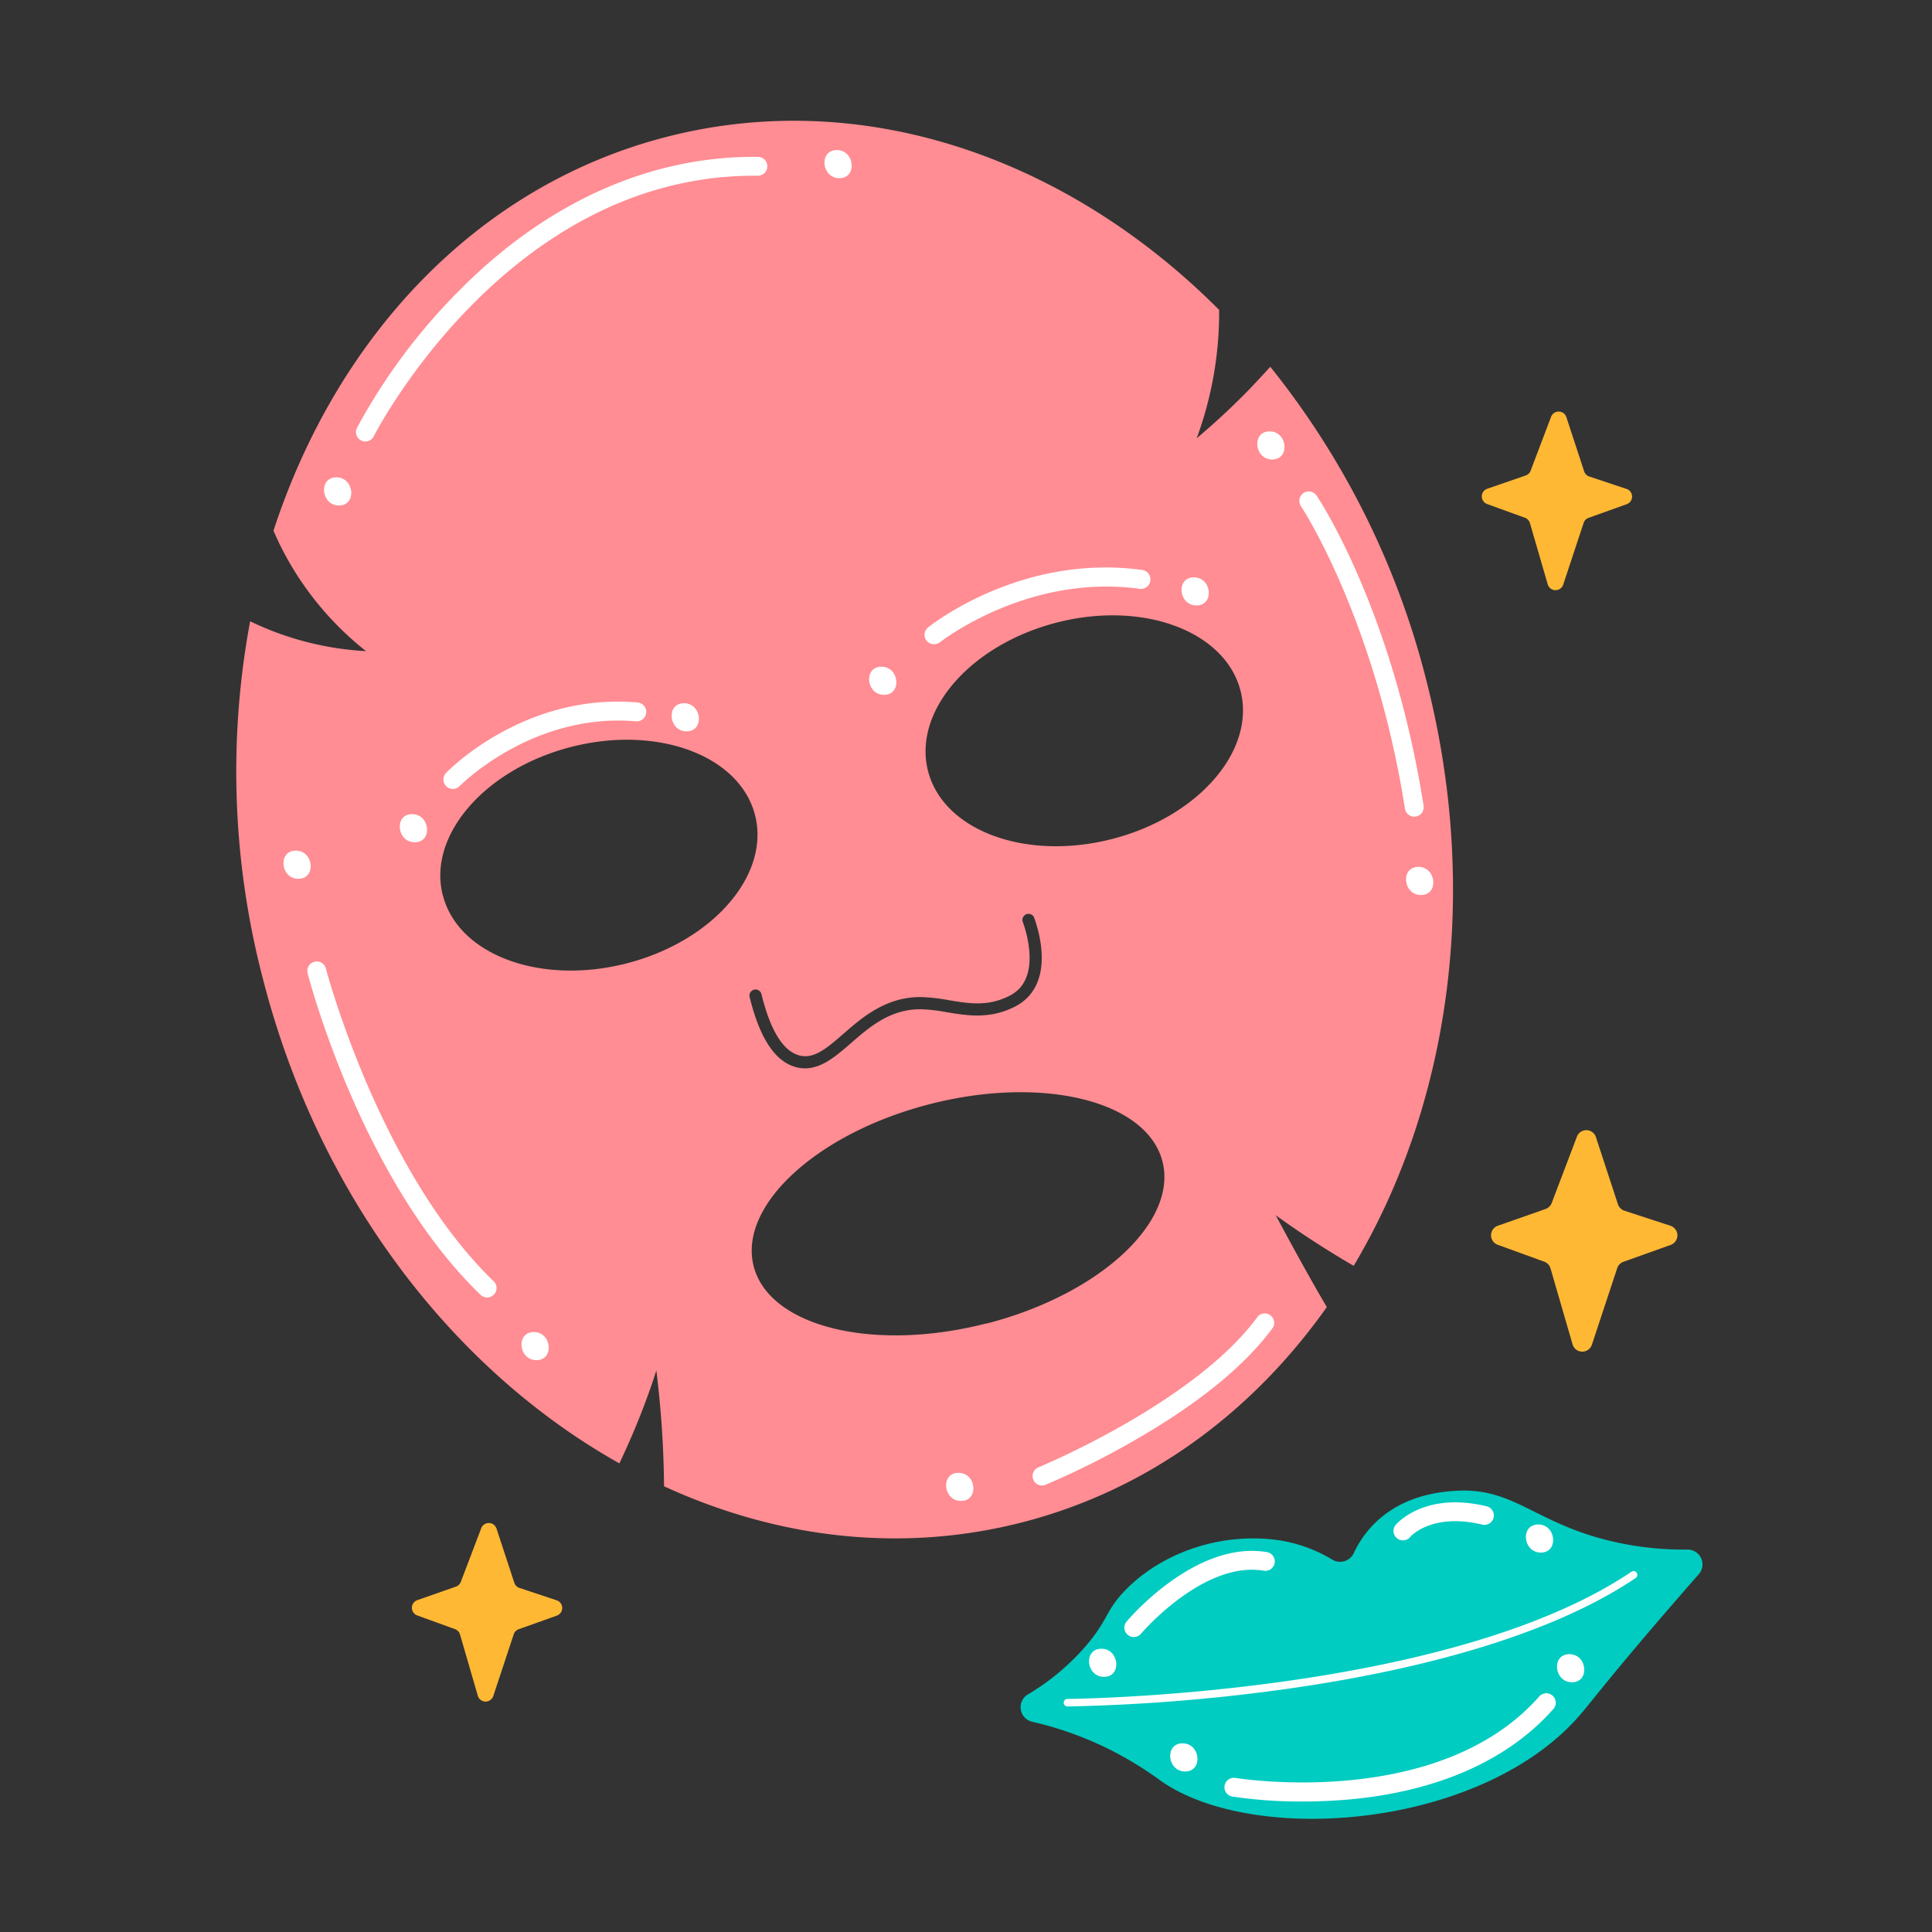 <svg height="512" viewBox="0 0 512 512" width="512" xmlns="http://www.w3.org/2000/svg"><rect x="0" y="0" width="512" height="512" fill="#333333" stroke="none"/><g id="Face_and_Lip_Mask" data-name="Face and Lip Mask"><path d="m405.65 124.69 5.4-14.22a2.15 2.15 0 0 1 4.06.09l4.71 14.36a2.15 2.15 0 0 0 1.37 1.37l9.84 3.27a2.14 2.14 0 0 1 .05 4.06l-10.08 3.61a2.13 2.13 0 0 0 -1.32 1.35l-5.41 16.34a2.15 2.15 0 0 1 -4.11-.07l-4.71-16.22a2.17 2.17 0 0 0 -1.33-1.42l-10-3.63a2.15 2.15 0 0 1 0-4.05l10.23-3.53a2.12 2.12 0 0 0 1.3-1.31z" fill="#ffb833"/><path d="m122.12 419.21 5.41-14.21a2.15 2.15 0 0 1 4.05.09l4.72 14.36a2.13 2.13 0 0 0 1.36 1.37l9.85 3.27a2.15 2.15 0 0 1 .05 4.07l-10.1 3.6a2.16 2.16 0 0 0 -1.32 1.35l-5.41 16.34a2.15 2.15 0 0 1 -4.11-.07l-4.71-16.22a2.14 2.14 0 0 0 -1.33-1.42l-10-3.63a2.15 2.15 0 0 1 0-4.05l10.18-3.57a2.12 2.12 0 0 0 1.36-1.28z" fill="#ffb833"/><path d="m411.2 318.86 6.72-17.68a2.67 2.67 0 0 1 5 .12l5.85 17.84a2.7 2.7 0 0 0 1.7 1.71l12.24 4a2.68 2.68 0 0 1 .05 5.06l-12.54 4.48a2.71 2.71 0 0 0 -1.64 1.68l-6.72 20.31a2.68 2.68 0 0 1 -5.11-.1l-5.85-20.15a2.69 2.69 0 0 0 -1.66-1.77l-12.38-4.5a2.68 2.68 0 0 1 0-5l12.66-4.44a2.69 2.69 0 0 0 1.68-1.56z" fill="#ffb833"/><path d="m338.09 322.05c5.11 3.7 10.75 7.47 16.93 11.2 1.25.76 2.49 1.49 3.72 2.21 25.26-42.36 33.76-98.46 19.26-155.13a217.72 217.72 0 0 0 -41.36-83.13q-2.72 3-5.75 6.17c-4.73 4.85-9.37 9.09-13.75 12.77a96.83 96.83 0 0 0 5.09-20.54 95.15 95.15 0 0 0 .85-13.48c-40.01-40.12-94.08-59.26-146.3-45.88-50.23 12.87-87.5 52.91-104.3 104.4a81.15 81.15 0 0 0 5.27 10.21 82.55 82.55 0 0 0 19.25 21.71 80.56 80.56 0 0 1 -30.71-7.91 217.34 217.34 0 0 0 3.37 94.7c14.85 57.95 50.64 103.84 94.48 128.46 1.29-2.72 2.56-5.53 3.8-8.46 2.37-5.63 4.36-11 6-16.17.59 4.77 1.08 9.77 1.44 15 .37 5.46.55 10.69.6 15.7 29.85 13.73 62.71 17.81 94.86 9.57 33.38-8.56 61-29.12 80.78-57.06q-2.21-3.76-4.39-7.63-4.76-8.47-9.14-16.71zm-94-57.82a48.35 48.35 0 0 1 7.35.83c5.18.87 10.06 1.68 15.49-.88a10.23 10.23 0 0 0 3.27-2.26c5-5.46 1.54-15.77.79-17.78a1.62 1.62 0 0 1 3-1.13c1.21 3.26 4.7 14.43-1.45 21.09a13.2 13.2 0 0 1 -4.27 3c-6.34 3-12.21 2-17.39 1.15a44 44 0 0 0 -6.84-.79c-8.11-.07-13.65 4.73-18.54 9-3.21 2.78-6.3 5.46-9.74 6.34a9.25 9.25 0 0 1 -4.84 0c-5.55-1.52-9.56-7.6-12.26-18.58a1.63 1.63 0 0 1 1.18-1.95 1.61 1.61 0 0 1 1.95 1.18c2.36 9.61 5.72 15.07 10 16.24 3.89 1.06 7.3-1.89 11.62-5.63 5.1-4.46 11.4-9.91 20.71-9.83zm-126.75-27c-4.06-15.83 11.18-33.42 34-39.28s44.69 2.22 48.75 18.06-11.19 33.43-34 39.29-44.66-2.19-48.72-18.03zm144 113.51c-29.91 7.66-57.5.86-61.61-15.19s16.8-35.28 46.71-42.95 57.5-.87 61.62 15.19-16.76 35.32-46.68 42.99zm-15.4-146.42c-4.06-15.84 11.19-33.42 34.06-39.32s44.69 2.22 48.75 18.06-11.19 33.43-34.06 39.29-44.69-2.19-48.75-18.03z" fill="#ff8d93"/><g fill="#fff"><path d="m96.83 117a2.4 2.4 0 0 1 -1.12-.27 2.49 2.49 0 0 1 -1.11-3.35 157.4 157.4 0 0 1 26.82-36.1c23.32-23.65 50.79-36 79.43-35.71a2.5 2.5 0 0 1 0 5h-1c-65.43 0-100.45 68.37-100.8 69.06a2.49 2.49 0 0 1 -2.22 1.37z"/><path d="m129.09 343.85a2.51 2.51 0 0 1 -1.73-.7c-31.36-30.25-45.27-83.05-45.85-85.28a2.5 2.5 0 0 1 4.84-1.25c.14.53 14.18 53.67 44.48 82.93a2.5 2.5 0 0 1 -1.74 4.3z"/><path d="m374.79 216.43a2.5 2.5 0 0 1 -2.46-2.12c-7.94-50.4-27.37-79.89-27.57-80.18a2.5 2.5 0 1 1 4.16-2.78c.82 1.22 20.23 30.61 28.35 82.19a2.5 2.5 0 0 1 -2.08 2.85 1.87 1.87 0 0 1 -.4.04z"/><path d="m276.13 393.67a2.5 2.5 0 0 1 -.94-4.81c.41-.17 41.58-17.22 58.16-40a2.5 2.5 0 0 1 4 2.94c-7.34 10.1-19.74 20.19-36.85 30a216.68 216.68 0 0 1 -23.46 11.7 2.44 2.44 0 0 1 -.91.17z"/><path d="m375.89 229.73c-4.82 0-4.1 7.46.69 7.46s4.1-7.46-.69-7.46z"/><path d="m336.46 114.32c-4.81 0-4.1 7.45.69 7.45s4.1-7.45-.69-7.45z"/><path d="m221.76 39.76c-4.81 0-4.1 7.46.69 7.46s4.1-7.46-.69-7.46z"/><path d="m89.14 126.5c-4.81 0-4.1 7.46.69 7.46s4.1-7.46-.69-7.46z"/><path d="m78.39 225.43c-4.82 0-4.1 7.46.69 7.46s4.1-7.46-.69-7.46z"/><path d="m141.47 353c-4.81 0-4.1 7.46.69 7.46s4.1-7.46-.69-7.46z"/><path d="m254 390.31c-4.81 0-4.1 7.45.69 7.45s4.12-7.45-.69-7.45z"/><path d="m247.56 170.72a2.52 2.52 0 0 1 -2-.93 2.5 2.5 0 0 1 .39-3.51c1-.81 24.86-19.62 56.75-15.23a2.5 2.5 0 0 1 -.69 5c-29.68-4.1-52.7 14-52.93 14.17a2.53 2.53 0 0 1 -1.52.5z"/><path d="m120 209.08a2.51 2.51 0 0 1 -1.8-4.24c.84-.87 20.9-21.26 50.77-18.68a2.5 2.5 0 0 1 -.43 5c-27.47-2.38-46.55 17-46.74 17.16a2.48 2.48 0 0 1 -1.8.76z"/><path d="m316.39 153c-4.82 0-4.1 7.45.69 7.45s4.1-7.45-.69-7.45z"/><path d="m233.59 176.68c-4.81 0-4.1 7.46.69 7.46s4.1-7.46-.69-7.46z"/><path d="m181.26 186.36c-4.82 0-4.1 7.46.69 7.46s4.1-7.46-.69-7.46z"/><path d="m109.21 215.75c-4.81 0-4.1 7.46.7 7.46s4.09-7.46-.7-7.46z"/></g><path d="m298.32 421.32c9.39-9.59 24.65-15.25 40.1-13.21a38.83 38.83 0 0 1 14.7 5.23 4 4 0 0 0 5.62-1.71 27.69 27.69 0 0 1 5.17-7.53c7.64-7.9 17.81-8.72 21.51-9 14.63-1 20 7 37.27 12.18a83.24 83.24 0 0 0 24.5 3.37 3.93 3.93 0 0 1 3 6.53c-3.15 3.59-6.87 7.87-11 12.68-15.8 18.45-18.06 22.08-21.86 26.17-26.54 28.55-84.72 32.97-109.33 16.17a97.91 97.91 0 0 0 -14-8.6 92.78 92.78 0 0 0 -20.49-7.33 3.94 3.94 0 0 1 -1.12-7.22 62.1 62.1 0 0 0 15.53-13.05c5.96-7 5-9.17 10.4-14.68z" fill="#00ccc1"/><path d="m282.9 452.23a1 1 0 0 1 -1-1 1 1 0 0 1 1-1c1 0 100.81-.92 149.45-33.7a1 1 0 1 1 1.12 1.66c-25.71 17.33-65.3 25.66-94 29.6a486.09 486.09 0 0 1 -56.58 4.44z" fill="#fff"/><path d="m300.47 433.84a2.47 2.47 0 0 1 -1.61-.59 2.49 2.49 0 0 1 -.3-3.52c.73-.88 18.32-21.48 37.08-18.42a2.5 2.5 0 1 1 -.81 4.93c-15.94-2.6-32.29 16.52-32.45 16.71a2.49 2.49 0 0 1 -1.91.89z" fill="#fff"/><path d="m371.79 408.21a2.49 2.49 0 0 1 -1.91-4.1c.3-.37 7.63-8.85 24-4.95a2.5 2.5 0 1 1 -1.16 4.86c-13.39-3.19-19 3.23-19 3.3a2.48 2.48 0 0 1 -1.93.89z" fill="#fff"/><path d="m345.32 477.42a122 122 0 0 1 -18.75-1.32 2.5 2.5 0 0 1 .84-4.93c.54.09 53.81 8.7 80.5-21.59a2.5 2.5 0 0 1 3.76 3.31c-11.86 13.45-30.37 21.73-53.53 23.93-4.59.43-8.92.6-12.82.6z" fill="#fff"/><path d="m313.38 462c-4.81 0-4.1 7.46.7 7.46s4.1-7.46-.7-7.46z" fill="#fff"/><path d="m415.89 438.37c-4.81 0-4.09 7.45.7 7.45s4.1-7.45-.7-7.45z" fill="#fff"/><path d="m407.65 404c-4.81 0-4.1 7.45.69 7.45s4.1-7.45-.69-7.45z" fill="#fff"/><path d="m291.88 436.93c-4.82 0-4.1 7.46.69 7.46s4.1-7.46-.69-7.46z" fill="#fff"/></g></svg>